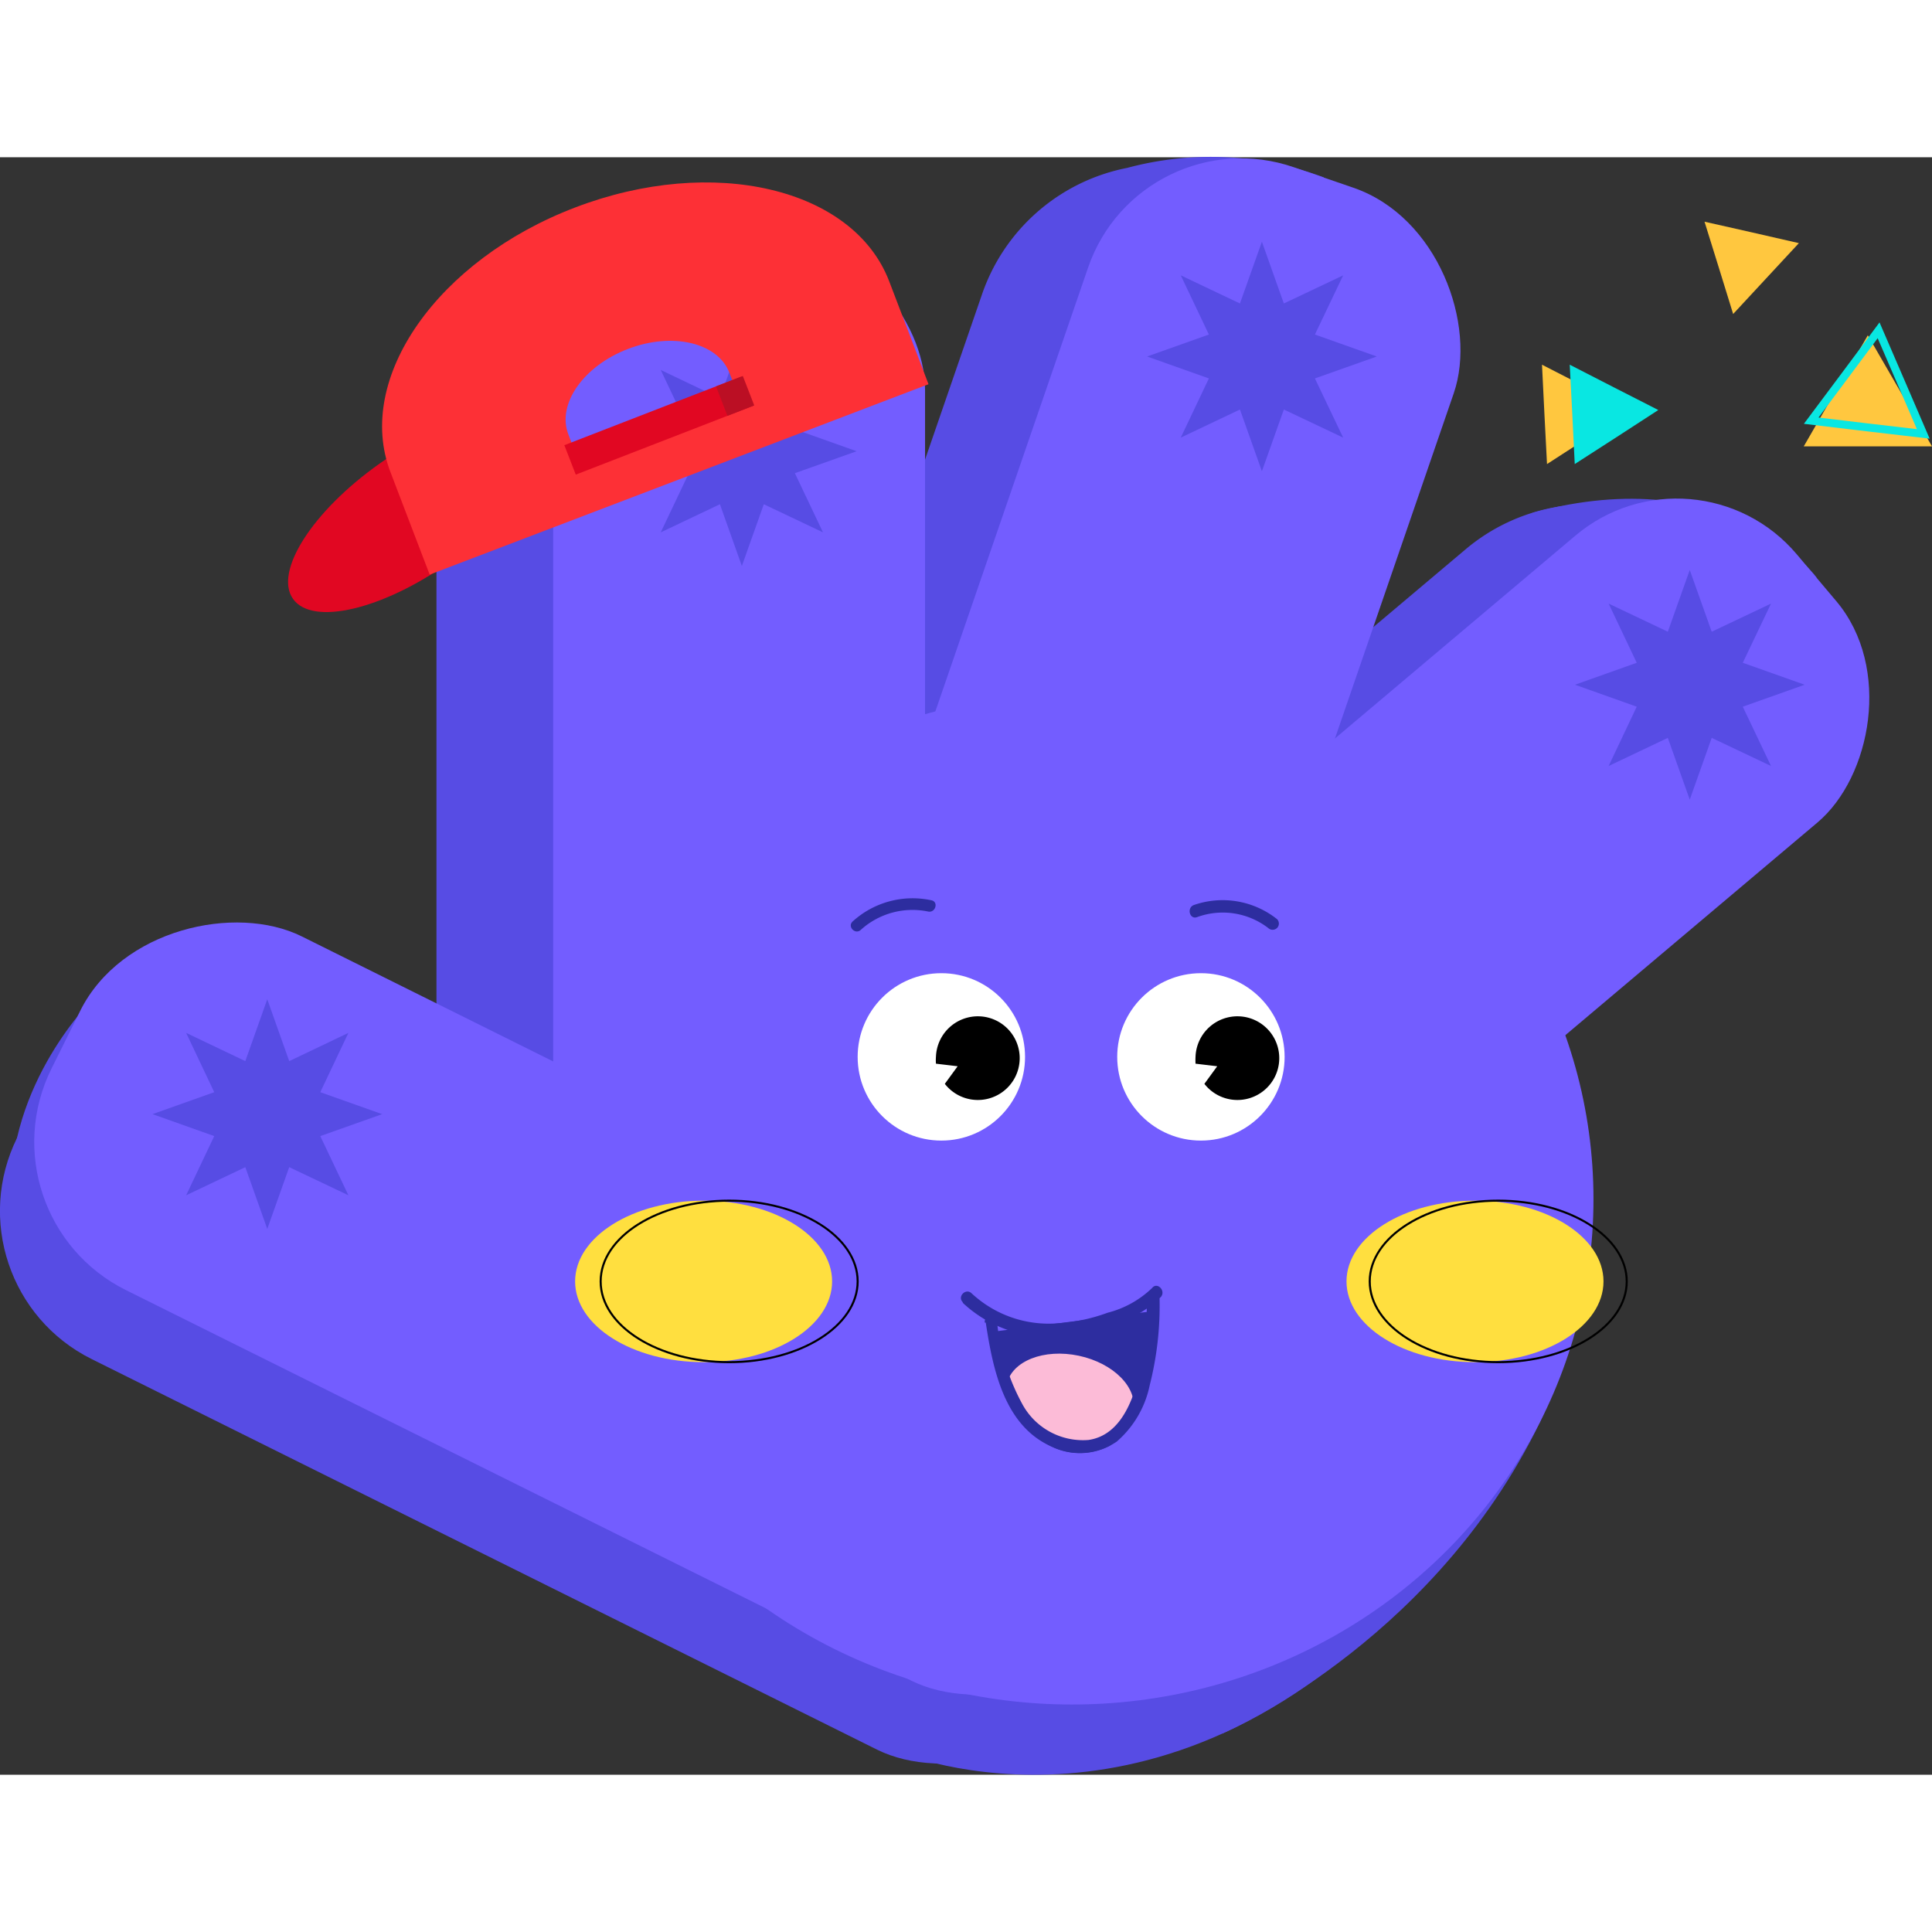 <svg xmlns="http://www.w3.org/2000/svg" width="240" height="240" viewBox="0 0 150.5 126"><rect x="0" y="0" width="150.5" height="126" fill="#333333" stroke="none"/><defs><style>.cls-1{fill:#574ce4}.cls-2{fill:#735dff}.cls-3{fill:#ffdf3f}.cls-10,.cls-4{fill:none;stroke-miterlimit:10}.cls-4{stroke:#000;stroke-width:.16px}.cls-5{fill:#fff}.cls-6{fill:#2d2d9f}.cls-7{fill:#fcbbd7}.cls-8{fill:#ffc73f}.cls-9{fill:#09e7e2}.cls-10{stroke:#09e7e2;stroke-width:.62px}.cls-11{fill:#e10722}.cls-12{fill:#fd3036}.cls-13{fill:#bb0f24}</style></defs><g id="레이어_2" data-name="레이어 2"><g id="Layer_1" data-name="Layer 1"><path d="M137.63,36.42l.63-.1a18.71,18.71,0,0,0-3.09-4,14.9,14.9,0,0,0-21-1.78L64,72.83a14.92,14.92,0,0,0-1.78,21h0a14.91,14.91,0,0,0,21,1.78l50.12-42.29A14.91,14.91,0,0,0,137.63,36.42Z" class="cls-1"/><path d="M141.52,32.75s-6.71-9.24-22.12-5.06c-8.09,9.26-.63,10.51-.63,10.51Z" class="cls-1"/><path d="M95.21,122.79s15.88-6.76,24.36-23.47-20.74,11.17-20.74,11.17Z" class="cls-1"/><path d="M100.13,3.87l3-2.3A25.08,25.08,0,0,0,87.8.83h0a15,15,0,0,0-11.31,9.87L55.64,71.19A15.05,15.05,0,0,0,65,90.33h0A15.06,15.06,0,0,0,84.12,81l20.81-60.48A15.09,15.09,0,0,0,100.13,3.87Z" class="cls-1"/><rect width="30.77" height="94.08" x="29.2" y="48" class="cls-1" rx="12.88" transform="translate(-60.37 92.66) rotate(-63.56)"/><path d="M7.24,65.56S.55,72.12.86,81.16s9.57,8.07,9.57,8.07Z" class="cls-1"/><path d="M70.11,124.26s21.19,8.93,41-13.66C129.84,89.14,73.5,94,73.5,94Z" class="cls-1"/><path d="M53.67,11.6,57.83,6s-10.56,1.25-16.4,5.27l-.15.11A14.66,14.66,0,0,0,34,24.28V89.39c0,8,5.93,14.49,13.25,14.49h0c7.32,0,13.26-6.49,13.26-14.49V24.28A14.73,14.73,0,0,0,53.67,11.6Z" class="cls-1"/><rect width="28.97" height="94.08" x="43.09" y="5.97" class="cls-2" rx="12.12"/><rect width="30.12" height="94.08" x="72.74" y="-.99" class="cls-2" rx="12.6" transform="translate(19.76 -26.06) rotate(18.99)"/><rect width="29.24" height="94.08" x="90.94" y="16.05" class="cls-2" rx="12.24" transform="translate(85.71 -58.28) rotate(49.85)"/><rect width="30.77" height="94.08" x="31.87" y="42.63" class="cls-2" rx="12.88" transform="translate(-54.08 92.07) rotate(-63.56)"/><ellipse cx="83.51" cy="81.16" class="cls-2" rx="40.62" ry="39.37"/><polygon points="68.4 123.84 72.53 125.03 71.89 122.03 68.4 123.84" class="cls-1"/><ellipse cx="114.9" cy="87.57" class="cls-3" rx="10.01" ry="6.29"/><ellipse cx="116.71" cy="87.57" class="cls-4" rx="10.01" ry="6.29"/><ellipse cx="54.81" cy="87.57" class="cls-3" rx="10.01" ry="6.29"/><ellipse cx="56.8" cy="87.57" class="cls-4" rx="10.01" ry="6.29"/><circle cx="73.33" cy="70.08" r="6.52" class="cls-5"/><path d="M76.29,66.92a3.27,3.27,0,0,0-3.38,3.14,3.32,3.32,0,0,0,0,.55l1.69.2-1,1.37a3.26,3.26,0,1,0,2.69-5.26Z"/><circle cx="93.55" cy="70.08" r="6.52" class="cls-5"/><path d="M96.51,66.92a3.27,3.27,0,0,0-3.38,3.14,4.93,4.93,0,0,0,0,.55l1.69.2-1,1.37a3.26,3.26,0,1,0,2.69-5.26Z"/><path d="M77.26,91.5a21.77,21.77,0,0,0,1.15,4.86,7.65,7.65,0,0,0,3.12,3.86,5,5,0,0,0,4.91.16A6.55,6.55,0,0,0,89,96.6a23.09,23.09,0,0,0,.86-6.72" class="cls-6"/><ellipse cx="83.35" cy="96.62" class="cls-7" rx="3.33" ry="5.03" transform="translate(-28.52 158) rotate(-77.97)"/><path d="M75,89.24a9.79,9.79,0,0,0,7.44,2.62,15,15,0,0,0,4.34-1,8.17,8.17,0,0,0,3.66-2.09c.39-.49-.3-1.18-.69-.69a7.73,7.73,0,0,1-3.47,1.93,13.72,13.72,0,0,1-3.84.82,8.81,8.81,0,0,1-6.75-2.33c-.45-.44-1.14.25-.69.69Z" class="cls-6"/><path d="M76.79,90.78c.55,3.61,1.43,8.08,5.2,9.69a5.1,5.1,0,0,0,5-.42,7.89,7.89,0,0,0,2.57-4.39,25.16,25.16,0,0,0,.77-6.7.49.49,0,0,0-1,0,24.3,24.3,0,0,1-.79,6.64c-.56,1.9-1.57,4-3.74,4.32a5.37,5.37,0,0,1-5.15-2.77,16.82,16.82,0,0,1-2-6.63c-.09-.62-1-.36-.94.26Z" class="cls-6"/><polygon points="131.63 32.15 133.34 36.96 137.96 34.77 135.76 39.38 140.58 41.09 135.76 42.8 137.96 47.42 133.34 45.23 131.63 50.04 129.92 45.23 125.31 47.42 127.5 42.8 122.69 41.09 127.5 39.38 125.31 34.77 129.92 36.96 131.63 32.15" class="cls-1"/><polygon points="98.3 6.58 100.01 11.39 104.63 9.2 102.43 13.81 107.25 15.52 102.43 17.23 104.63 21.84 100.01 19.65 98.3 24.46 96.59 19.65 91.98 21.84 94.17 17.23 89.36 15.52 94.17 13.81 91.98 9.2 96.59 11.39 98.3 6.58" class="cls-1"/><polygon points="57.79 13.96 59.5 18.77 64.11 16.57 61.92 21.19 66.73 22.9 61.92 24.61 64.11 29.22 59.5 27.03 57.79 31.84 56.08 27.03 51.47 29.22 53.66 24.61 48.85 22.9 53.66 21.19 51.47 16.57 56.08 18.77 57.79 13.96" class="cls-1"/><polygon points="20.82 65.59 22.53 70.41 27.14 68.21 24.95 72.83 29.77 74.54 24.95 76.25 27.14 80.86 22.53 78.67 20.82 83.48 19.11 78.67 14.5 80.86 16.69 76.25 11.88 74.54 16.69 72.83 14.5 68.21 19.11 70.41 20.82 65.59" class="cls-1"/><polygon points="145.5 13.87 148 18.19 150.5 22.52 145.5 22.52 140.51 22.52 143.01 18.19 145.5 13.87" class="cls-8"/><polygon points="140.13 6.69 137.57 9.45 135.01 12.21 133.9 8.62 132.78 5.02 136.46 5.85 140.13 6.69" class="cls-8"/><polygon points="120.12 16.16 123.57 17.93 127.02 19.69 123.76 21.8 120.51 23.9 120.31 20.03 120.12 16.16" class="cls-8"/><polygon points="122.28 16.16 125.73 17.93 129.18 19.69 125.93 21.8 122.67 23.9 122.48 20.03 122.28 16.16" class="cls-9"/><polygon points="149.82 21.55 145.45 21.04 141.09 20.52 143.72 17 146.34 13.48 148.08 17.51 149.82 21.55" class="cls-10"/><ellipse cx="32.3" cy="27.7" class="cls-11" rx="11.6" ry="4.71" transform="translate(-10.07 23.74) rotate(-35.27)"/><path d="M69.27,9.67C66.49,2.39,55.54-.19,44.81,3.91h0C34.08,8,27.63,17.23,30.41,24.51l3.06,8L72.33,17.68Zm-24,14.5-1-2.59c-.9-2.35,1.18-5.32,4.65-6.65s7-.49,7.9,1.86l1,2.59Z" class="cls-12"/><rect width="14.8" height="2.46" x="43.91" y="19.67" class="cls-11" transform="translate(-4.09 19.97) rotate(-21.2)"/><rect width="2.24" height="2.46" x="56.15" y="17.36" class="cls-13" transform="translate(-2.85 21.97) rotate(-21.2)"/><path d="M67.06,60.18a6,6,0,0,1,5.25-1.42c.57.11.82-.77.24-.88a6.94,6.94,0,0,0-6.14,1.66c-.42.41.23,1.05.65.64Z" class="cls-6"/><path d="M99.48,59.35A6.82,6.82,0,0,0,93,58.25c-.58.22-.33,1.16.26.94a5.81,5.81,0,0,1,5.53.85.5.5,0,0,0,.69,0,.49.49,0,0,0,0-.69Z" class="cls-6"/></g></g></svg>